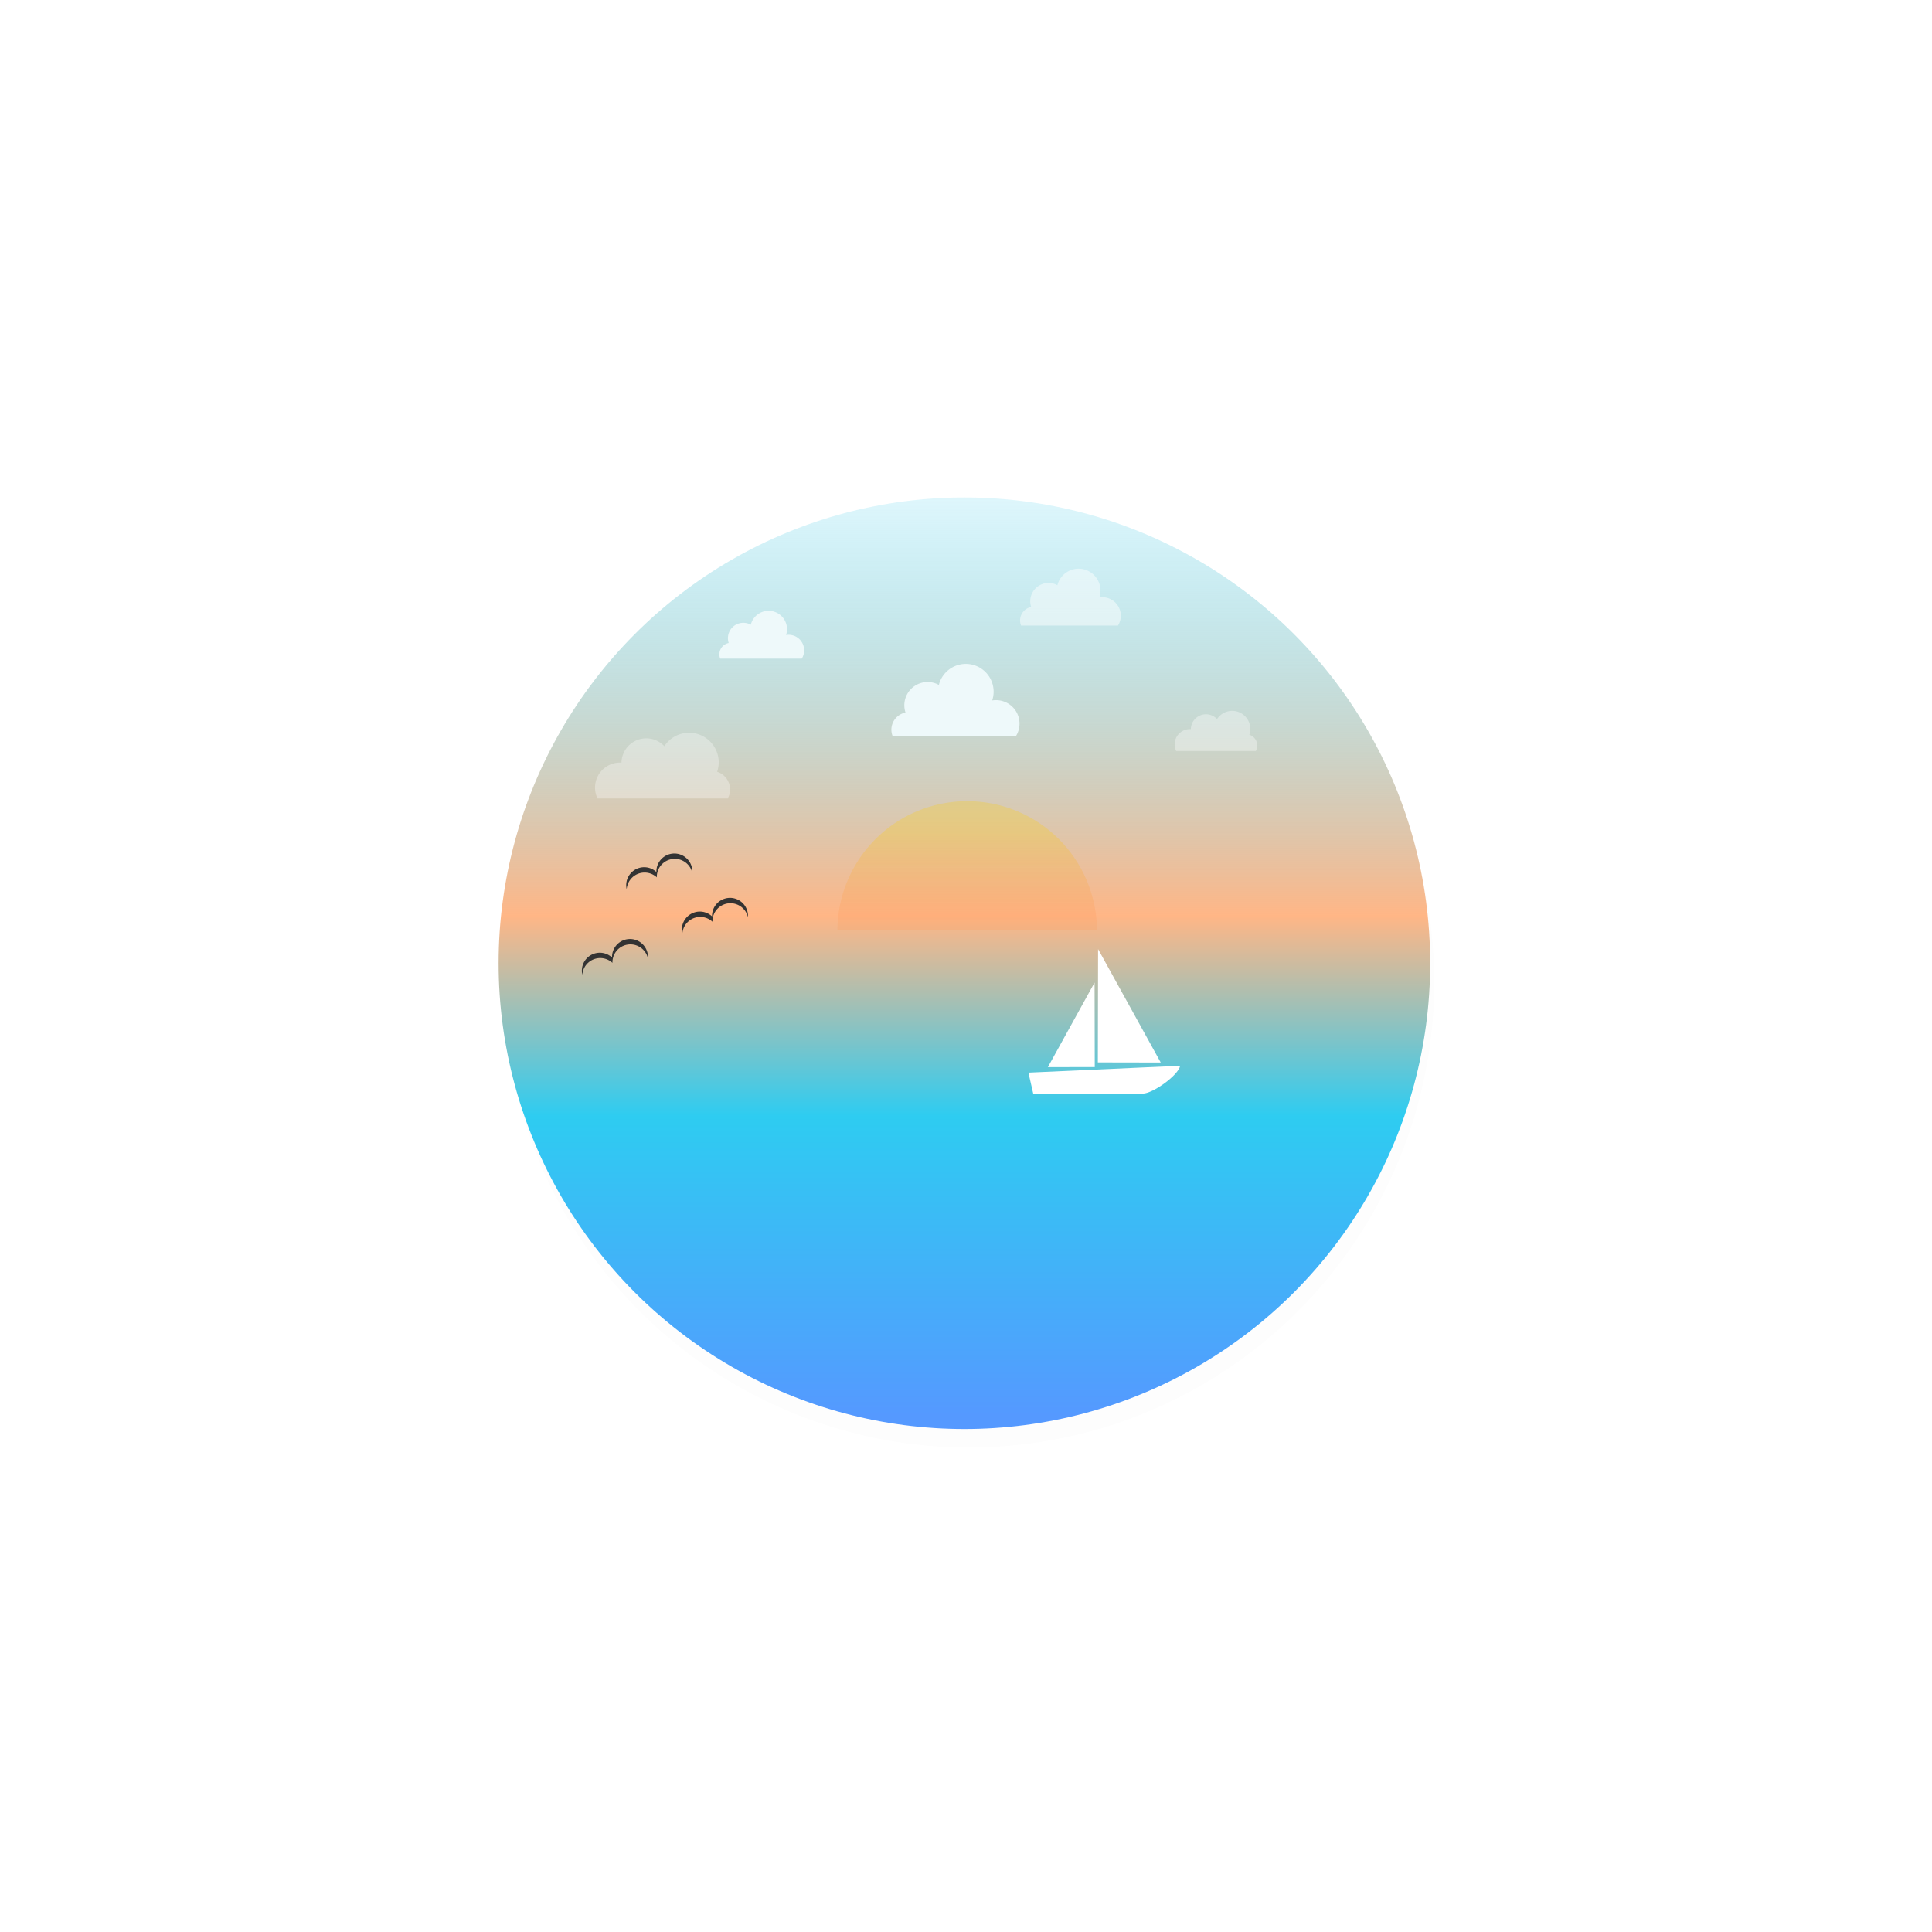<?xml version="1.0" encoding="UTF-8" standalone="no"?>
<!-- Created with Inkscape (http://www.inkscape.org/) -->

<svg
   xmlns:dc="http://purl.org/dc/elements/1.1/"
   xmlns:cc="http://creativecommons.org/ns#"
   xmlns:rdf="http://www.w3.org/1999/02/22-rdf-syntax-ns#"
   xmlns:svg="http://www.w3.org/2000/svg"
   xmlns="http://www.w3.org/2000/svg"
   xmlns:xlink="http://www.w3.org/1999/xlink"
   xmlns:sodipodi="http://sodipodi.sourceforge.net/DTD/sodipodi-0.dtd"
   xmlns:inkscape="http://www.inkscape.org/namespaces/inkscape"
   width="600.004"
   height="600.004"
   viewBox="0 0 158.751 158.751"
   version="1.1"
   id="svg8"
   inkscape:version="0.92.1 r15371"
   sodipodi:docname="2018-11-15 Blurry Sunset.svg">
  <defs
     id="defs2">
    <filter
       inkscape:collect="always"
       style="color-interpolation-filters:sRGB"
       id="filter4661"
       x="-0.024"
       width="1.048"
       y="-0.024"
       height="1.048">
      <feGaussianBlur
         inkscape:collect="always"
         stdDeviation="1.527"
         id="feGaussianBlur4663" />
    </filter>
    <linearGradient
       inkscape:collect="always"
       xlink:href="#linearGradient4756"
       id="linearGradient4758"
       x1="-876.297"
       y1="1162.95"
       x2="-876.297"
       y2="727.649"
       gradientUnits="userSpaceOnUse"
       gradientTransform="matrix(0.189,0,0,0.189,21.656,456.72)" />
    <linearGradient
       inkscape:collect="always"
       id="linearGradient4756">
      <stop
         style="stop-color:#5599ff;stop-opacity:1"
         offset="0"
         id="stop4752" />
      <stop
         id="stop4403"
         offset="0.3"
         style="stop-color:#2eccf1;stop-opacity:1" />
      <stop
         id="stop4760"
         offset="0.5"
         style="stop-color:#ffb686;stop-opacity:1" />
      <stop
         style="stop-color:#15cfff;stop-opacity:0;"
         offset="1"
         id="stop4754" />
    </linearGradient>
    <filter
       inkscape:collect="always"
       style="color-interpolation-filters:sRGB"
       id="filter4919"
       x="-0.089"
       width="1.178"
       y="-0.183"
       height="1.367">
      <feGaussianBlur
         inkscape:collect="always"
         stdDeviation="0.823"
         id="feGaussianBlur4921" />
    </filter>
    <filter
       inkscape:collect="always"
       style="color-interpolation-filters:sRGB"
       id="filter4879"
       x="-0.094"
       width="1.188"
       y="-0.166"
       height="1.333">
      <feGaussianBlur
         inkscape:collect="always"
         stdDeviation="0.544"
         id="feGaussianBlur4881" />
    </filter>
    <filter
       inkscape:collect="always"
       style="color-interpolation-filters:sRGB"
       id="filter4947"
       x="-0.094"
       width="1.188"
       y="-0.166"
       height="1.333">
      <feGaussianBlur
         inkscape:collect="always"
         stdDeviation="0.646"
         id="feGaussianBlur4949" />
    </filter>
    <filter
       inkscape:collect="always"
       style="color-interpolation-filters:sRGB"
       id="filter4931"
       x="-0.094"
       width="1.188"
       y="-0.166"
       height="1.333">
      <feGaussianBlur
         inkscape:collect="always"
         stdDeviation="0.822"
         id="feGaussianBlur4933" />
    </filter>
    <filter
       inkscape:collect="always"
       style="color-interpolation-filters:sRGB"
       id="filter4867"
       x="-0.089"
       width="1.178"
       y="-0.183"
       height="1.367">
      <feGaussianBlur
         inkscape:collect="always"
         stdDeviation="0.503"
         id="feGaussianBlur4869" />
    </filter>
    <linearGradient
       inkscape:collect="always"
       xlink:href="#linearGradient5171"
       id="linearGradient5173"
       x1="-689.422"
       y1="423.132"
       x2="-689.422"
       y2="467.233"
       gradientUnits="userSpaceOnUse"
       gradientTransform="translate(123.825,-10.054)" />
    <linearGradient
       inkscape:collect="always"
       id="linearGradient5171">
      <stop
         style="stop-color:#ffcc00;stop-opacity:1"
         offset="0"
         id="stop5167" />
      <stop
         id="stop5215"
         offset="0.3"
         style="stop-color:#ff7f2a;stop-opacity:0.503" />
      <stop
         style="stop-color:#ffdc4f;stop-opacity:0;"
         offset="1"
         id="stop5169" />
    </linearGradient>
    <filter
       inkscape:collect="always"
       style="color-interpolation-filters:sRGB"
       id="filter5211"
       x="-0.09"
       width="1.18"
       y="-0.181"
       height="1.361">
      <feGaussianBlur
         inkscape:collect="always"
         stdDeviation="1.594"
         id="feGaussianBlur5213" />
    </filter>
    <filter
       inkscape:collect="always"
       style="color-interpolation-filters:sRGB"
       id="filter4806"
       x="-0.133"
       width="1.266"
       y="-0.246"
       height="1.493">
      <feGaussianBlur
         inkscape:collect="always"
         stdDeviation="0.601"
         id="feGaussianBlur4808" />
    </filter>
    <filter
       inkscape:collect="always"
       style="color-interpolation-filters:sRGB"
       id="filter4802"
       x="-0.133"
       width="1.266"
       y="-0.246"
       height="1.493">
      <feGaussianBlur
         inkscape:collect="always"
         stdDeviation="0.601"
         id="feGaussianBlur4804" />
    </filter>
    <filter
       inkscape:collect="always"
       style="color-interpolation-filters:sRGB"
       id="filter4798"
       x="-0.133"
       width="1.266"
       y="-0.246"
       height="1.493">
      <feGaussianBlur
         inkscape:collect="always"
         stdDeviation="0.601"
         id="feGaussianBlur4800" />
    </filter>
    <filter
       inkscape:collect="always"
       style="color-interpolation-filters:sRGB"
       id="filter5174"
       x="-0.07"
       width="1.141"
       y="-0.074"
       height="1.148">
      <feGaussianBlur
         inkscape:collect="always"
         stdDeviation="1.141"
         id="feGaussianBlur5176" />
    </filter>
  </defs>
  <sodipodi:namedview
     id="base"
     pagecolor="#ffffff"
     bordercolor="#666666"
     borderopacity="1.0"
     inkscape:pageopacity="0.0"
     inkscape:pageshadow="2"
     inkscape:zoom="1"
     inkscape:cx="211.21626"
     inkscape:cy="310.00202"
     inkscape:document-units="px"
     inkscape:current-layer="layer1"
     showgrid="false"
     units="px"
     showborder="true"
     inkscape:window-width="1920"
     inkscape:window-height="1017"
     inkscape:window-x="-8"
     inkscape:window-y="-8"
     inkscape:window-maximized="1"
     fit-margin-top="0"
     fit-margin-left="0"
     fit-margin-right="0"
     fit-margin-bottom="0"
     inkscape:pagecheckerboard="false" />
  <g
     inkscape:label="Layer 1"
     inkscape:groupmode="layer"
     id="layer1"
     transform="translate(107.421,-46.439)">
    <rect
       inkscape:export-ydpi="327.67783"
       inkscape:export-xdpi="327.67783"
       y="46.439"
       x="-107.421"
       height="158.751"
       width="158.751"
       id="rect5178"
       style="opacity:1;vector-effect:none;fill:#ffffff;fill-opacity:1;stroke:none;stroke-width:3.544;stroke-linecap:round;stroke-linejoin:round;stroke-miterlimit:4;stroke-dasharray:none;stroke-dashoffset:0;stroke-opacity:1" />
    <g
       id="g5302"
       transform="translate(116.442,-513.693)">
      <circle
         transform="matrix(0.501,0,0,0.501,138.876,421.717)"
         style="opacity:0.1;vector-effect:none;fill:#000000;fill-opacity:1;stroke:none;stroke-width:1;stroke-linecap:round;stroke-linejoin:round;stroke-miterlimit:4;stroke-dasharray:none;stroke-dashoffset:0;stroke-opacity:1;filter:url(#filter4661)"
         id="circle4617"
         cx="-565.139"
         cy="437.345"
         r="76.332" />
      <circle
         r="38.273"
         cy="639.28"
         cx="-144.62"
         id="circle4651"
         style="opacity:1;vector-effect:none;fill:#ffffff;fill-opacity:1;stroke:none;stroke-width:0.501;stroke-linecap:round;stroke-linejoin:round;stroke-miterlimit:4;stroke-dasharray:none;stroke-dashoffset:0;stroke-opacity:1" />
      <circle
         style="opacity:0;vector-effect:none;fill:#ffffff;fill-opacity:1;stroke:none;stroke-width:0.501;stroke-linecap:round;stroke-linejoin:round;stroke-miterlimit:4;stroke-dasharray:none;stroke-dashoffset:0;stroke-opacity:1"
         id="circle4767"
         cx="-144.62"
         cy="639.28"
         r="38.273" />
      <circle
         r="38.273"
         cy="639.28"
         cx="-144.62"
         id="path4750"
         style="opacity:1;vector-effect:none;fill:url(#linearGradient4758);fill-opacity:1;stroke:none;stroke-width:0.501;stroke-linecap:round;stroke-linejoin:round;stroke-miterlimit:4;stroke-dasharray:none;stroke-dashoffset:0;stroke-opacity:1" />
      <path
         transform="matrix(0.501,0,0,0.501,138.876,421.717)"
         inkscape:connector-curvature="0"
         id="circle4452"
         d="m -611.008,396.461 a 4.854,4.854 0 0 1 4.854,4.854 4.854,4.854 0 0 1 -0.258,1.544 3.048,3.048 0 0 1 2.12,2.899 3.048,3.048 0 0 1 -0.379,1.471 h -21.361 a 4.102,4.102 0 0 1 -0.408,-1.776 4.102,4.102 0 0 1 4.102,-4.102 4.102,4.102 0 0 1 0.238,0.008 4.064,4.064 0 0 1 4.061,-3.987 4.064,4.064 0 0 1 2.965,1.292 4.854,4.854 0 0 1 4.066,-2.205 z"
         style="opacity:0.568;vector-effect:none;fill:#ffffff;fill-opacity:1;stroke:none;stroke-width:0.681;stroke-linecap:round;stroke-linejoin:round;stroke-miterlimit:4;stroke-dasharray:none;stroke-dashoffset:0;stroke-opacity:1;filter:url(#filter4919)" />
      <path
         transform="matrix(-0.501,0,0,0.501,-522.917,422.911)"
         inkscape:connector-curvature="0"
         id="circle4416"
         d="m -722.974,374.07 a 3.02,3.02 0 0 1 2.924,2.281 2.529,2.529 0 0 1 1.22,-0.314 2.529,2.529 0 0 1 2.529,2.529 2.529,2.529 0 0 1 -0.129,0.786 1.896,1.896 0 0 1 1.533,1.86 1.896,1.896 0 0 1 -0.137,0.704 h -13.377 a 2.552,2.552 0 0 1 -0.393,-1.359 2.552,2.552 0 0 1 2.552,-2.552 2.552,2.552 0 0 1 0.413,0.035 3.02,3.02 0 0 1 -0.155,-0.948 3.02,3.02 0 0 1 3.02,-3.02 z"
         style="opacity:1;vector-effect:none;fill:#eef9fa;fill-opacity:1;stroke:none;stroke-width:0.424;stroke-linecap:round;stroke-linejoin:round;stroke-miterlimit:4;stroke-dasharray:none;stroke-dashoffset:0;stroke-opacity:1;filter:url(#filter4879)" />
      <path
         transform="matrix(-0.501,0,0,0.501,-472.23,422.911)"
         style="opacity:0.696;vector-effect:none;fill:#ffffff;fill-opacity:1;stroke:none;stroke-width:0.504;stroke-linecap:round;stroke-linejoin:round;stroke-miterlimit:4;stroke-dasharray:none;stroke-dashoffset:0;stroke-opacity:1;filter:url(#filter4947)"
         d="m -672.641,367.167 a 3.589,3.589 0 0 1 3.475,2.71 3.005,3.005 0 0 1 1.449,-0.373 3.005,3.005 0 0 1 3.005,3.005 3.005,3.005 0 0 1 -0.153,0.934 2.254,2.254 0 0 1 1.822,2.21 2.254,2.254 0 0 1 -0.163,0.836 h -15.896 a 3.033,3.033 0 0 1 -0.467,-1.615 3.033,3.033 0 0 1 3.033,-3.033 3.033,3.033 0 0 1 0.49,0.041 3.589,3.589 0 0 1 -0.184,-1.126 3.589,3.589 0 0 1 3.589,-3.589 z"
         id="path4769"
         inkscape:connector-curvature="0" />
      <path
         transform="matrix(0.501,0,0,0.501,138.876,421.717)"
         style="opacity:1;vector-effect:none;fill:#eef9fa;fill-opacity:1;stroke:none;stroke-width:0.64;stroke-linecap:round;stroke-linejoin:round;stroke-miterlimit:4;stroke-dasharray:none;stroke-dashoffset:0;stroke-opacity:1;filter:url(#filter4931)"
         d="m -565.629,385.164 a 4.564,4.564 0 0 0 -4.419,3.447 3.821,3.821 0 0 0 -1.843,-0.475 3.821,3.821 0 0 0 -3.821,3.821 3.821,3.821 0 0 0 0.194,1.188 2.866,2.866 0 0 0 -2.317,2.81 2.866,2.866 0 0 0 0.207,1.063 h 20.215 a 3.857,3.857 0 0 0 0.594,-2.054 3.857,3.857 0 0 0 -3.857,-3.857 3.857,3.857 0 0 0 -0.623,0.052 4.564,4.564 0 0 0 0.234,-1.432 4.564,4.564 0 0 0 -4.564,-4.564 z"
         id="path4771"
         inkscape:connector-curvature="0" />
      <path
         transform="matrix(0.501,0,0,0.501,138.876,421.717)"
         style="opacity:0.6;vector-effect:none;fill:#ffffff;fill-opacity:1;stroke:none;stroke-width:0.416;stroke-linecap:round;stroke-linejoin:round;stroke-miterlimit:4;stroke-dasharray:none;stroke-dashoffset:0;stroke-opacity:1;filter:url(#filter4867)"
         d="m -521.937,392.867 a 2.968,2.968 0 0 1 2.968,2.968 2.968,2.968 0 0 1 -0.158,0.944 1.864,1.864 0 0 1 1.296,1.773 1.864,1.864 0 0 1 -0.232,0.9 h -13.061 a 2.508,2.508 0 0 1 -0.25,-1.086 2.508,2.508 0 0 1 2.508,-2.508 2.508,2.508 0 0 1 0.146,0.005 2.485,2.485 0 0 1 2.483,-2.438 2.485,2.485 0 0 1 1.813,0.79 2.968,2.968 0 0 1 2.486,-1.348 z"
         id="path4785"
         inkscape:connector-curvature="0" />
      <path
         transform="matrix(0.501,0,0,0.501,138.876,421.717)"
         inkscape:connector-curvature="0"
         id="path5154"
         d="m -565.404,407.68 a 21.292,21.292 0 0 0 -21.287,21.18 h 42.575 a 21.292,21.292 0 0 0 -21.288,-21.18 z"
         style="opacity:0.503;vector-effect:none;fill:url(#linearGradient5173);fill-opacity:1;stroke:none;stroke-width:2.241;stroke-linecap:round;stroke-linejoin:round;stroke-miterlimit:4;stroke-dasharray:none;stroke-dashoffset:0;stroke-opacity:1;filter:url(#filter5211)" />
      <path
         transform="matrix(0.501,0,0,0.501,138.876,421.717)"
         inkscape:connector-curvature="0"
         id="path5023"
         d="m -613.429,416.264 a 2.948,2.948 0 0 0 -2.948,2.948 2.948,2.948 0 0 0 0.003,0.089 2.948,2.948 0 0 0 -2.003,-0.79 2.948,2.948 0 0 0 -2.948,2.948 2.948,2.948 0 0 0 0.078,0.662 2.948,2.948 0 0 1 2.94,-2.733 2.948,2.948 0 0 1 2.003,0.79 2.948,2.948 0 0 1 -0.003,-0.089 2.948,2.948 0 0 1 2.948,-2.948 2.948,2.948 0 0 1 2.869,2.285 2.948,2.948 0 0 0 0.008,-0.215 2.948,2.948 0 0 0 -2.948,-2.948 z"
         style="opacity:1;vector-effect:none;fill:#333333;fill-opacity:1;stroke:none;stroke-width:0.248;stroke-linecap:round;stroke-linejoin:round;stroke-miterlimit:4;stroke-dasharray:none;stroke-dashoffset:0;stroke-opacity:1;filter:url(#filter4806)" />
      <path
         transform="matrix(0.501,0,0,0.501,138.876,421.717)"
         style="opacity:1;vector-effect:none;fill:#333333;fill-opacity:1;stroke:none;stroke-width:0.248;stroke-linecap:round;stroke-linejoin:round;stroke-miterlimit:4;stroke-dasharray:none;stroke-dashoffset:0;stroke-opacity:1;filter:url(#filter4802)"
         d="m -604.301,423.54 a 2.948,2.948 0 0 0 -2.948,2.948 2.948,2.948 0 0 0 0.003,0.089 2.948,2.948 0 0 0 -2.003,-0.79 2.948,2.948 0 0 0 -2.948,2.948 2.948,2.948 0 0 0 0.078,0.662 2.948,2.948 0 0 1 2.94,-2.733 2.948,2.948 0 0 1 2.003,0.79 2.948,2.948 0 0 1 -0.003,-0.089 2.948,2.948 0 0 1 2.948,-2.948 2.948,2.948 0 0 1 2.869,2.285 2.948,2.948 0 0 0 0.008,-0.215 2.948,2.948 0 0 0 -2.948,-2.948 z"
         id="path5042"
         inkscape:connector-curvature="0" />
      <path
         transform="matrix(0.501,0,0,0.501,138.876,421.717)"
         inkscape:connector-curvature="0"
         id="path5044"
         d="m -620.705,430.286 a 2.948,2.948 0 0 0 -2.948,2.948 2.948,2.948 0 0 0 0.003,0.089 2.948,2.948 0 0 0 -2.003,-0.79 2.948,2.948 0 0 0 -2.948,2.948 2.948,2.948 0 0 0 0.078,0.662 2.948,2.948 0 0 1 2.94,-2.733 2.948,2.948 0 0 1 2.003,0.79 2.948,2.948 0 0 1 -0.003,-0.089 2.948,2.948 0 0 1 2.948,-2.948 2.948,2.948 0 0 1 2.869,2.285 2.948,2.948 0 0 0 0.008,-0.215 2.948,2.948 0 0 0 -2.948,-2.948 z"
         style="opacity:1;vector-effect:none;fill:#333333;fill-opacity:1;stroke:none;stroke-width:0.248;stroke-linecap:round;stroke-linejoin:round;stroke-miterlimit:4;stroke-dasharray:none;stroke-dashoffset:0;stroke-opacity:1;filter:url(#filter4798)" />
      <g
         style="fill:#ffffff;filter:url(#filter5174)"
         transform="matrix(0.32,0,0,0.32,9.493,500.993)"
         id="g5143">
        <path
           sodipodi:nodetypes="ccscc"
           inkscape:connector-curvature="0"
           id="path5135"
           d="m -465.165,460.237 1.238,5.385 h 28.131 c 2.539,0 9.109,-4.665 9.605,-7.148 z"
           style="fill:#ffffff;fill-opacity:1;stroke:none;stroke-width:0.983;stroke-linecap:round;stroke-linejoin:round;stroke-miterlimit:4;stroke-dasharray:none;stroke-opacity:1" />
        <g
           style="fill:#ffffff"
           transform="translate(-6.321)"
           id="g5141">
          <path
             style="fill:#ffffff;fill-opacity:1;stroke:none;stroke-width:0.265px;stroke-linecap:butt;stroke-linejoin:miter;stroke-opacity:1"
             d="m -441.853,437.112 0.047,21.696 -12.041,0.023 z"
             id="path5137"
             inkscape:connector-curvature="0"
             sodipodi:nodetypes="cccc" />
          <path
             sodipodi:nodetypes="cccc"
             inkscape:connector-curvature="0"
             id="path5139"
             d="m -440.952,428.513 -0.063,29.096 16.149,0.031 z"
             style="fill:#ffffff;fill-opacity:1;stroke:none;stroke-width:0.355px;stroke-linecap:butt;stroke-linejoin:miter;stroke-opacity:1" />
        </g>
      </g>
    </g>
  </g>
</svg>
